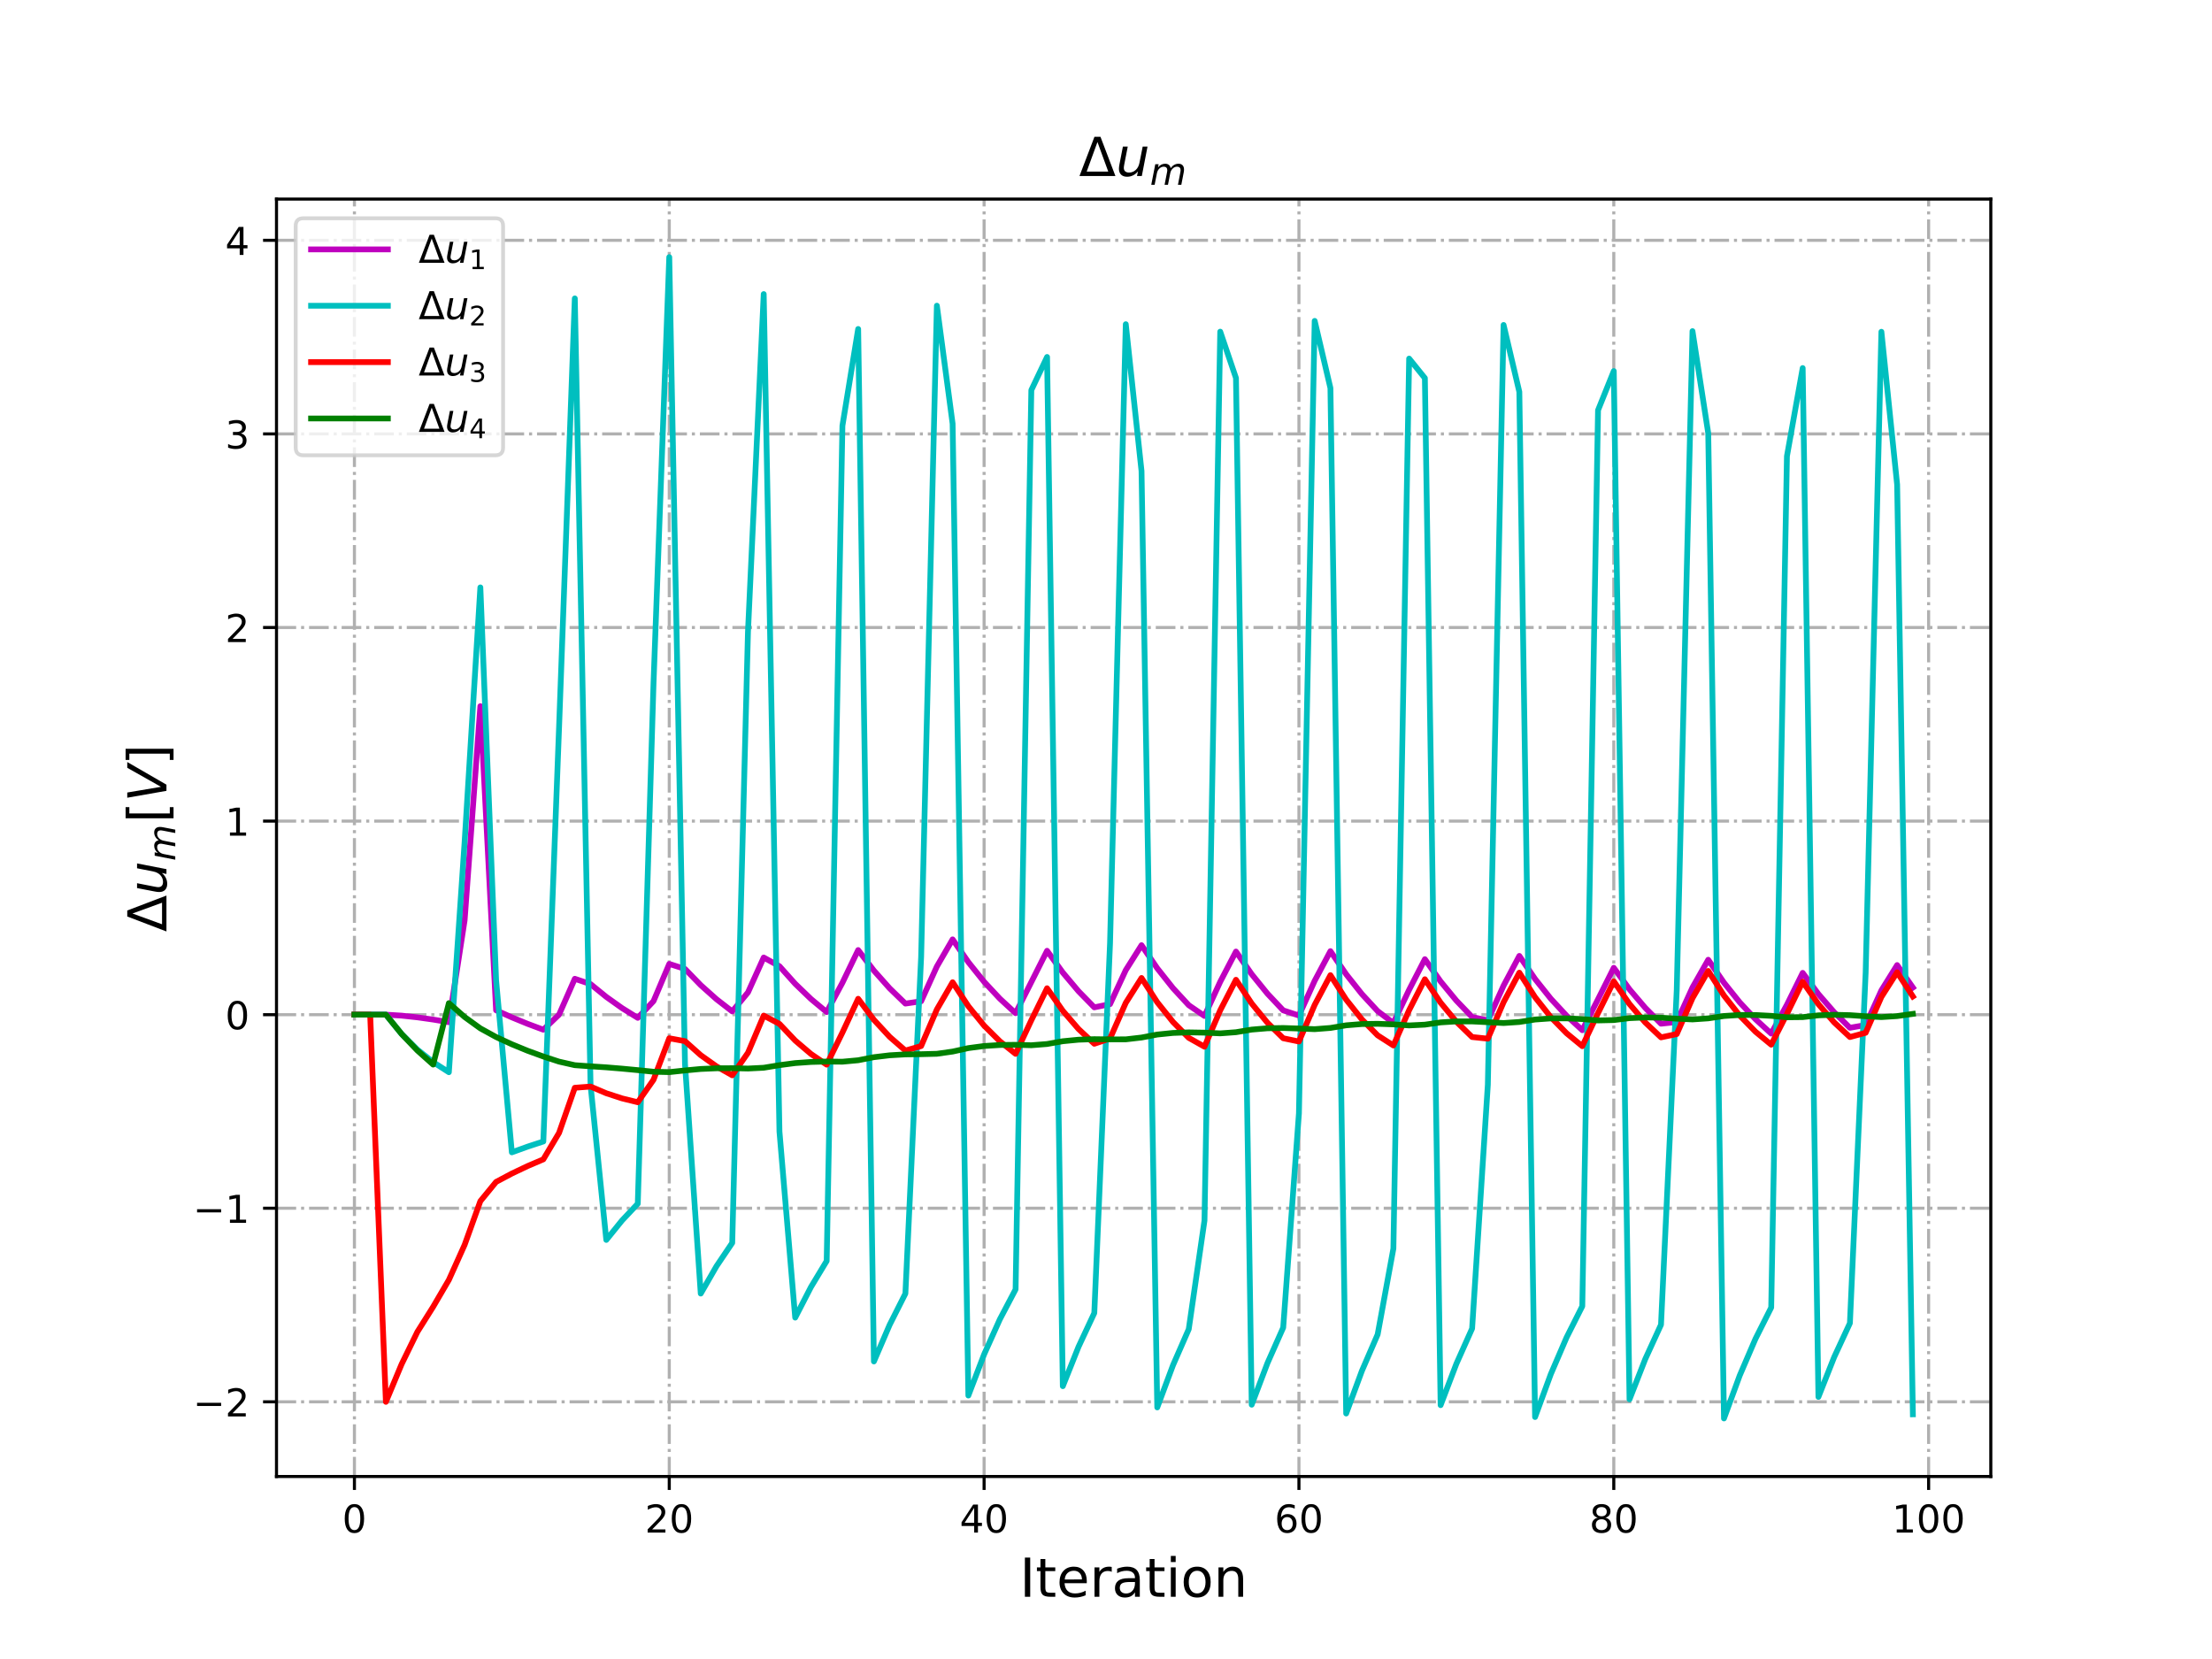<?xml version="1.0" encoding="utf-8" standalone="no"?>
<!DOCTYPE svg PUBLIC "-//W3C//DTD SVG 1.1//EN"
  "http://www.w3.org/Graphics/SVG/1.1/DTD/svg11.dtd">
<!-- Created with matplotlib (http://matplotlib.org/) -->
<svg height="432pt" version="1.1" viewBox="0 0 576 432" width="576pt" xmlns="http://www.w3.org/2000/svg" xmlns:xlink="http://www.w3.org/1999/xlink">
 <defs>
  <style type="text/css">
*{stroke-linecap:butt;stroke-linejoin:round;}
  </style>
 </defs>
 <g id="figure_1">
  <g id="patch_1">
   <path d="M 0 432 
L 576 432 
L 576 0 
L 0 0 
z
" style="fill:#ffffff;"/>
  </g>
  <g id="axes_1">
   <g id="patch_2">
    <path d="M 72 384.48 
L 518.4 384.48 
L 518.4 51.84 
L 72 51.84 
z
" style="fill:#ffffff;"/>
   </g>
   <g id="matplotlib.axis_1">
    <g id="xtick_1">
     <g id="line2d_1">
      <path clip-path="url(#p40dca28355)" d="M 92.291 384.48 
L 92.291 51.84 
" style="fill:none;stroke:#b0b0b0;stroke-dasharray:5.12,1.28,0.8,1.28;stroke-dashoffset:0;stroke-width:0.8;"/>
     </g>
     <g id="line2d_2">
      <defs>
       <path d="M 0 0 
L 0 3.5 
" id="mc93d7a846c" style="stroke:#000000;stroke-width:0.8;"/>
      </defs>
      <g>
       <use style="stroke:#000000;stroke-width:0.8;" x="92.291" xlink:href="#mc93d7a846c" y="384.48"/>
      </g>
     </g>
     <g id="text_1">
      <!-- 0 -->
      <defs>
       <path d="M 31.781 66.406 
Q 24.172 66.406 20.328 58.906 
Q 16.5 51.422 16.5 36.375 
Q 16.5 21.391 20.328 13.891 
Q 24.172 6.391 31.781 6.391 
Q 39.453 6.391 43.281 13.891 
Q 47.125 21.391 47.125 36.375 
Q 47.125 51.422 43.281 58.906 
Q 39.453 66.406 31.781 66.406 
z
M 31.781 74.219 
Q 44.047 74.219 50.516 64.516 
Q 56.984 54.828 56.984 36.375 
Q 56.984 17.969 50.516 8.266 
Q 44.047 -1.422 31.781 -1.422 
Q 19.531 -1.422 13.062 8.266 
Q 6.594 17.969 6.594 36.375 
Q 6.594 54.828 13.062 64.516 
Q 19.531 74.219 31.781 74.219 
z
" id="DejaVuSans-30"/>
      </defs>
      <g transform="translate(89.11 399.078)scale(0.1 -0.1)">
       <use xlink:href="#DejaVuSans-30"/>
      </g>
     </g>
    </g>
    <g id="xtick_2">
     <g id="line2d_3">
      <path clip-path="url(#p40dca28355)" d="M 174.274 384.48 
L 174.274 51.84 
" style="fill:none;stroke:#b0b0b0;stroke-dasharray:5.12,1.28,0.8,1.28;stroke-dashoffset:0;stroke-width:0.8;"/>
     </g>
     <g id="line2d_4">
      <g>
       <use style="stroke:#000000;stroke-width:0.8;" x="174.274" xlink:href="#mc93d7a846c" y="384.48"/>
      </g>
     </g>
     <g id="text_2">
      <!-- 20 -->
      <defs>
       <path d="M 19.188 8.297 
L 53.609 8.297 
L 53.609 0 
L 7.328 0 
L 7.328 8.297 
Q 12.938 14.109 22.625 23.891 
Q 32.328 33.688 34.812 36.531 
Q 39.547 41.844 41.422 45.531 
Q 43.312 49.219 43.312 52.781 
Q 43.312 58.594 39.234 62.25 
Q 35.156 65.922 28.609 65.922 
Q 23.969 65.922 18.812 64.312 
Q 13.672 62.703 7.812 59.422 
L 7.812 69.391 
Q 13.766 71.781 18.938 73 
Q 24.125 74.219 28.422 74.219 
Q 39.75 74.219 46.484 68.547 
Q 53.219 62.891 53.219 53.422 
Q 53.219 48.922 51.531 44.891 
Q 49.859 40.875 45.406 35.406 
Q 44.188 33.984 37.641 27.219 
Q 31.109 20.453 19.188 8.297 
z
" id="DejaVuSans-32"/>
      </defs>
      <g transform="translate(167.912 399.078)scale(0.1 -0.1)">
       <use xlink:href="#DejaVuSans-32"/>
       <use x="63.623" xlink:href="#DejaVuSans-30"/>
      </g>
     </g>
    </g>
    <g id="xtick_3">
     <g id="line2d_5">
      <path clip-path="url(#p40dca28355)" d="M 256.258 384.48 
L 256.258 51.84 
" style="fill:none;stroke:#b0b0b0;stroke-dasharray:5.12,1.28,0.8,1.28;stroke-dashoffset:0;stroke-width:0.8;"/>
     </g>
     <g id="line2d_6">
      <g>
       <use style="stroke:#000000;stroke-width:0.8;" x="256.258" xlink:href="#mc93d7a846c" y="384.48"/>
      </g>
     </g>
     <g id="text_3">
      <!-- 40 -->
      <defs>
       <path d="M 37.797 64.312 
L 12.891 25.391 
L 37.797 25.391 
z
M 35.203 72.906 
L 47.609 72.906 
L 47.609 25.391 
L 58.016 25.391 
L 58.016 17.188 
L 47.609 17.188 
L 47.609 0 
L 37.797 0 
L 37.797 17.188 
L 4.891 17.188 
L 4.891 26.703 
z
" id="DejaVuSans-34"/>
      </defs>
      <g transform="translate(249.895 399.078)scale(0.1 -0.1)">
       <use xlink:href="#DejaVuSans-34"/>
       <use x="63.623" xlink:href="#DejaVuSans-30"/>
      </g>
     </g>
    </g>
    <g id="xtick_4">
     <g id="line2d_7">
      <path clip-path="url(#p40dca28355)" d="M 338.241 384.48 
L 338.241 51.84 
" style="fill:none;stroke:#b0b0b0;stroke-dasharray:5.12,1.28,0.8,1.28;stroke-dashoffset:0;stroke-width:0.8;"/>
     </g>
     <g id="line2d_8">
      <g>
       <use style="stroke:#000000;stroke-width:0.8;" x="338.241" xlink:href="#mc93d7a846c" y="384.48"/>
      </g>
     </g>
     <g id="text_4">
      <!-- 60 -->
      <defs>
       <path d="M 33.016 40.375 
Q 26.375 40.375 22.484 35.828 
Q 18.609 31.297 18.609 23.391 
Q 18.609 15.531 22.484 10.953 
Q 26.375 6.391 33.016 6.391 
Q 39.656 6.391 43.531 10.953 
Q 47.406 15.531 47.406 23.391 
Q 47.406 31.297 43.531 35.828 
Q 39.656 40.375 33.016 40.375 
z
M 52.594 71.297 
L 52.594 62.312 
Q 48.875 64.062 45.094 64.984 
Q 41.312 65.922 37.594 65.922 
Q 27.828 65.922 22.672 59.328 
Q 17.531 52.734 16.797 39.406 
Q 19.672 43.656 24.016 45.922 
Q 28.375 48.188 33.594 48.188 
Q 44.578 48.188 50.953 41.516 
Q 57.328 34.859 57.328 23.391 
Q 57.328 12.156 50.688 5.359 
Q 44.047 -1.422 33.016 -1.422 
Q 20.359 -1.422 13.672 8.266 
Q 6.984 17.969 6.984 36.375 
Q 6.984 53.656 15.188 63.938 
Q 23.391 74.219 37.203 74.219 
Q 40.922 74.219 44.703 73.484 
Q 48.484 72.75 52.594 71.297 
z
" id="DejaVuSans-36"/>
      </defs>
      <g transform="translate(331.879 399.078)scale(0.1 -0.1)">
       <use xlink:href="#DejaVuSans-36"/>
       <use x="63.623" xlink:href="#DejaVuSans-30"/>
      </g>
     </g>
    </g>
    <g id="xtick_5">
     <g id="line2d_9">
      <path clip-path="url(#p40dca28355)" d="M 420.225 384.48 
L 420.225 51.84 
" style="fill:none;stroke:#b0b0b0;stroke-dasharray:5.12,1.28,0.8,1.28;stroke-dashoffset:0;stroke-width:0.8;"/>
     </g>
     <g id="line2d_10">
      <g>
       <use style="stroke:#000000;stroke-width:0.8;" x="420.225" xlink:href="#mc93d7a846c" y="384.48"/>
      </g>
     </g>
     <g id="text_5">
      <!-- 80 -->
      <defs>
       <path d="M 31.781 34.625 
Q 24.75 34.625 20.719 30.859 
Q 16.703 27.094 16.703 20.516 
Q 16.703 13.922 20.719 10.156 
Q 24.75 6.391 31.781 6.391 
Q 38.812 6.391 42.859 10.172 
Q 46.922 13.969 46.922 20.516 
Q 46.922 27.094 42.891 30.859 
Q 38.875 34.625 31.781 34.625 
z
M 21.922 38.812 
Q 15.578 40.375 12.031 44.719 
Q 8.5 49.078 8.5 55.328 
Q 8.5 64.062 14.719 69.141 
Q 20.953 74.219 31.781 74.219 
Q 42.672 74.219 48.875 69.141 
Q 55.078 64.062 55.078 55.328 
Q 55.078 49.078 51.531 44.719 
Q 48 40.375 41.703 38.812 
Q 48.828 37.156 52.797 32.312 
Q 56.781 27.484 56.781 20.516 
Q 56.781 9.906 50.312 4.234 
Q 43.844 -1.422 31.781 -1.422 
Q 19.734 -1.422 13.25 4.234 
Q 6.781 9.906 6.781 20.516 
Q 6.781 27.484 10.781 32.312 
Q 14.797 37.156 21.922 38.812 
z
M 18.312 54.391 
Q 18.312 48.734 21.844 45.562 
Q 25.391 42.391 31.781 42.391 
Q 38.141 42.391 41.719 45.562 
Q 45.312 48.734 45.312 54.391 
Q 45.312 60.062 41.719 63.234 
Q 38.141 66.406 31.781 66.406 
Q 25.391 66.406 21.844 63.234 
Q 18.312 60.062 18.312 54.391 
z
" id="DejaVuSans-38"/>
      </defs>
      <g transform="translate(413.862 399.078)scale(0.1 -0.1)">
       <use xlink:href="#DejaVuSans-38"/>
       <use x="63.623" xlink:href="#DejaVuSans-30"/>
      </g>
     </g>
    </g>
    <g id="xtick_6">
     <g id="line2d_11">
      <path clip-path="url(#p40dca28355)" d="M 502.208 384.48 
L 502.208 51.84 
" style="fill:none;stroke:#b0b0b0;stroke-dasharray:5.12,1.28,0.8,1.28;stroke-dashoffset:0;stroke-width:0.8;"/>
     </g>
     <g id="line2d_12">
      <g>
       <use style="stroke:#000000;stroke-width:0.8;" x="502.208" xlink:href="#mc93d7a846c" y="384.48"/>
      </g>
     </g>
     <g id="text_6">
      <!-- 100 -->
      <defs>
       <path d="M 12.406 8.297 
L 28.516 8.297 
L 28.516 63.922 
L 10.984 60.406 
L 10.984 69.391 
L 28.422 72.906 
L 38.281 72.906 
L 38.281 8.297 
L 54.391 8.297 
L 54.391 0 
L 12.406 0 
z
" id="DejaVuSans-31"/>
      </defs>
      <g transform="translate(492.665 399.078)scale(0.1 -0.1)">
       <use xlink:href="#DejaVuSans-31"/>
       <use x="63.623" xlink:href="#DejaVuSans-30"/>
       <use x="127.246" xlink:href="#DejaVuSans-30"/>
      </g>
     </g>
    </g>
    <g id="text_7">
     <!-- Iteration -->
     <defs>
      <path d="M 9.812 72.906 
L 19.672 72.906 
L 19.672 0 
L 9.812 0 
z
" id="DejaVuSans-49"/>
      <path d="M 18.312 70.219 
L 18.312 54.688 
L 36.812 54.688 
L 36.812 47.703 
L 18.312 47.703 
L 18.312 18.016 
Q 18.312 11.328 20.141 9.422 
Q 21.969 7.516 27.594 7.516 
L 36.812 7.516 
L 36.812 0 
L 27.594 0 
Q 17.188 0 13.234 3.875 
Q 9.281 7.766 9.281 18.016 
L 9.281 47.703 
L 2.688 47.703 
L 2.688 54.688 
L 9.281 54.688 
L 9.281 70.219 
z
" id="DejaVuSans-74"/>
      <path d="M 56.203 29.594 
L 56.203 25.203 
L 14.891 25.203 
Q 15.484 15.922 20.484 11.062 
Q 25.484 6.203 34.422 6.203 
Q 39.594 6.203 44.453 7.469 
Q 49.312 8.734 54.109 11.281 
L 54.109 2.781 
Q 49.266 0.734 44.188 -0.344 
Q 39.109 -1.422 33.891 -1.422 
Q 20.797 -1.422 13.156 6.188 
Q 5.516 13.812 5.516 26.812 
Q 5.516 40.234 12.766 48.109 
Q 20.016 56 32.328 56 
Q 43.359 56 49.781 48.891 
Q 56.203 41.797 56.203 29.594 
z
M 47.219 32.234 
Q 47.125 39.594 43.094 43.984 
Q 39.062 48.391 32.422 48.391 
Q 24.906 48.391 20.391 44.141 
Q 15.875 39.891 15.188 32.172 
z
" id="DejaVuSans-65"/>
      <path d="M 41.109 46.297 
Q 39.594 47.172 37.812 47.578 
Q 36.031 48 33.891 48 
Q 26.266 48 22.188 43.047 
Q 18.109 38.094 18.109 28.812 
L 18.109 0 
L 9.078 0 
L 9.078 54.688 
L 18.109 54.688 
L 18.109 46.188 
Q 20.953 51.172 25.484 53.578 
Q 30.031 56 36.531 56 
Q 37.453 56 38.578 55.875 
Q 39.703 55.766 41.062 55.516 
z
" id="DejaVuSans-72"/>
      <path d="M 34.281 27.484 
Q 23.391 27.484 19.188 25 
Q 14.984 22.516 14.984 16.5 
Q 14.984 11.719 18.141 8.906 
Q 21.297 6.109 26.703 6.109 
Q 34.188 6.109 38.703 11.406 
Q 43.219 16.703 43.219 25.484 
L 43.219 27.484 
z
M 52.203 31.203 
L 52.203 0 
L 43.219 0 
L 43.219 8.297 
Q 40.141 3.328 35.547 0.953 
Q 30.953 -1.422 24.312 -1.422 
Q 15.922 -1.422 10.953 3.297 
Q 6 8.016 6 15.922 
Q 6 25.141 12.172 29.828 
Q 18.359 34.516 30.609 34.516 
L 43.219 34.516 
L 43.219 35.406 
Q 43.219 41.609 39.141 45 
Q 35.062 48.391 27.688 48.391 
Q 23 48.391 18.547 47.266 
Q 14.109 46.141 10.016 43.891 
L 10.016 52.203 
Q 14.938 54.109 19.578 55.047 
Q 24.219 56 28.609 56 
Q 40.484 56 46.344 49.844 
Q 52.203 43.703 52.203 31.203 
z
" id="DejaVuSans-61"/>
      <path d="M 9.422 54.688 
L 18.406 54.688 
L 18.406 0 
L 9.422 0 
z
M 9.422 75.984 
L 18.406 75.984 
L 18.406 64.594 
L 9.422 64.594 
z
" id="DejaVuSans-69"/>
      <path d="M 30.609 48.391 
Q 23.391 48.391 19.188 42.75 
Q 14.984 37.109 14.984 27.297 
Q 14.984 17.484 19.156 11.844 
Q 23.344 6.203 30.609 6.203 
Q 37.797 6.203 41.984 11.859 
Q 46.188 17.531 46.188 27.297 
Q 46.188 37.016 41.984 42.703 
Q 37.797 48.391 30.609 48.391 
z
M 30.609 56 
Q 42.328 56 49.016 48.375 
Q 55.719 40.766 55.719 27.297 
Q 55.719 13.875 49.016 6.219 
Q 42.328 -1.422 30.609 -1.422 
Q 18.844 -1.422 12.172 6.219 
Q 5.516 13.875 5.516 27.297 
Q 5.516 40.766 12.172 48.375 
Q 18.844 56 30.609 56 
z
" id="DejaVuSans-6f"/>
      <path d="M 54.891 33.016 
L 54.891 0 
L 45.906 0 
L 45.906 32.719 
Q 45.906 40.484 42.875 44.328 
Q 39.844 48.188 33.797 48.188 
Q 26.516 48.188 22.312 43.547 
Q 18.109 38.922 18.109 30.906 
L 18.109 0 
L 9.078 0 
L 9.078 54.688 
L 18.109 54.688 
L 18.109 46.188 
Q 21.344 51.125 25.703 53.562 
Q 30.078 56 35.797 56 
Q 45.219 56 50.047 50.172 
Q 54.891 44.344 54.891 33.016 
z
" id="DejaVuSans-6e"/>
     </defs>
     <g transform="translate(265.508 415.796)scale(0.14 -0.14)">
      <use xlink:href="#DejaVuSans-49"/>
      <use x="29.492" xlink:href="#DejaVuSans-74"/>
      <use x="68.701" xlink:href="#DejaVuSans-65"/>
      <use x="130.225" xlink:href="#DejaVuSans-72"/>
      <use x="171.338" xlink:href="#DejaVuSans-61"/>
      <use x="232.617" xlink:href="#DejaVuSans-74"/>
      <use x="271.826" xlink:href="#DejaVuSans-69"/>
      <use x="299.609" xlink:href="#DejaVuSans-6f"/>
      <use x="360.791" xlink:href="#DejaVuSans-6e"/>
     </g>
    </g>
   </g>
   <g id="matplotlib.axis_2">
    <g id="ytick_1">
     <g id="line2d_13">
      <path clip-path="url(#p40dca28355)" d="M 72 365.035 
L 518.4 365.035 
" style="fill:none;stroke:#b0b0b0;stroke-dasharray:5.12,1.28,0.8,1.28;stroke-dashoffset:0;stroke-width:0.8;"/>
     </g>
     <g id="line2d_14">
      <defs>
       <path d="M 0 0 
L -3.5 0 
" id="m9383f6e8d1" style="stroke:#000000;stroke-width:0.8;"/>
      </defs>
      <g>
       <use style="stroke:#000000;stroke-width:0.8;" x="72" xlink:href="#m9383f6e8d1" y="365.035"/>
      </g>
     </g>
     <g id="text_8">
      <!-- −2 -->
      <defs>
       <path d="M 10.594 35.5 
L 73.188 35.5 
L 73.188 27.203 
L 10.594 27.203 
z
" id="DejaVuSans-2212"/>
      </defs>
      <g transform="translate(50.258 368.834)scale(0.1 -0.1)">
       <use xlink:href="#DejaVuSans-2212"/>
       <use x="83.789" xlink:href="#DejaVuSans-32"/>
      </g>
     </g>
    </g>
    <g id="ytick_2">
     <g id="line2d_15">
      <path clip-path="url(#p40dca28355)" d="M 72 314.626 
L 518.4 314.626 
" style="fill:none;stroke:#b0b0b0;stroke-dasharray:5.12,1.28,0.8,1.28;stroke-dashoffset:0;stroke-width:0.8;"/>
     </g>
     <g id="line2d_16">
      <g>
       <use style="stroke:#000000;stroke-width:0.8;" x="72" xlink:href="#m9383f6e8d1" y="314.626"/>
      </g>
     </g>
     <g id="text_9">
      <!-- −1 -->
      <g transform="translate(50.258 318.425)scale(0.1 -0.1)">
       <use xlink:href="#DejaVuSans-2212"/>
       <use x="83.789" xlink:href="#DejaVuSans-31"/>
      </g>
     </g>
    </g>
    <g id="ytick_3">
     <g id="line2d_17">
      <path clip-path="url(#p40dca28355)" d="M 72 264.216 
L 518.4 264.216 
" style="fill:none;stroke:#b0b0b0;stroke-dasharray:5.12,1.28,0.8,1.28;stroke-dashoffset:0;stroke-width:0.8;"/>
     </g>
     <g id="line2d_18">
      <g>
       <use style="stroke:#000000;stroke-width:0.8;" x="72" xlink:href="#m9383f6e8d1" y="264.216"/>
      </g>
     </g>
     <g id="text_10">
      <!-- 0 -->
      <g transform="translate(58.638 268.016)scale(0.1 -0.1)">
       <use xlink:href="#DejaVuSans-30"/>
      </g>
     </g>
    </g>
    <g id="ytick_4">
     <g id="line2d_19">
      <path clip-path="url(#p40dca28355)" d="M 72 213.807 
L 518.4 213.807 
" style="fill:none;stroke:#b0b0b0;stroke-dasharray:5.12,1.28,0.8,1.28;stroke-dashoffset:0;stroke-width:0.8;"/>
     </g>
     <g id="line2d_20">
      <g>
       <use style="stroke:#000000;stroke-width:0.8;" x="72" xlink:href="#m9383f6e8d1" y="213.807"/>
      </g>
     </g>
     <g id="text_11">
      <!-- 1 -->
      <g transform="translate(58.638 217.606)scale(0.1 -0.1)">
       <use xlink:href="#DejaVuSans-31"/>
      </g>
     </g>
    </g>
    <g id="ytick_5">
     <g id="line2d_21">
      <path clip-path="url(#p40dca28355)" d="M 72 163.398 
L 518.4 163.398 
" style="fill:none;stroke:#b0b0b0;stroke-dasharray:5.12,1.28,0.8,1.28;stroke-dashoffset:0;stroke-width:0.8;"/>
     </g>
     <g id="line2d_22">
      <g>
       <use style="stroke:#000000;stroke-width:0.8;" x="72" xlink:href="#m9383f6e8d1" y="163.398"/>
      </g>
     </g>
     <g id="text_12">
      <!-- 2 -->
      <g transform="translate(58.638 167.197)scale(0.1 -0.1)">
       <use xlink:href="#DejaVuSans-32"/>
      </g>
     </g>
    </g>
    <g id="ytick_6">
     <g id="line2d_23">
      <path clip-path="url(#p40dca28355)" d="M 72 112.989 
L 518.4 112.989 
" style="fill:none;stroke:#b0b0b0;stroke-dasharray:5.12,1.28,0.8,1.28;stroke-dashoffset:0;stroke-width:0.8;"/>
     </g>
     <g id="line2d_24">
      <g>
       <use style="stroke:#000000;stroke-width:0.8;" x="72" xlink:href="#m9383f6e8d1" y="112.989"/>
      </g>
     </g>
     <g id="text_13">
      <!-- 3 -->
      <defs>
       <path d="M 40.578 39.312 
Q 47.656 37.797 51.625 33 
Q 55.609 28.219 55.609 21.188 
Q 55.609 10.406 48.188 4.484 
Q 40.766 -1.422 27.094 -1.422 
Q 22.516 -1.422 17.656 -0.516 
Q 12.797 0.391 7.625 2.203 
L 7.625 11.719 
Q 11.719 9.328 16.594 8.109 
Q 21.484 6.891 26.812 6.891 
Q 36.078 6.891 40.938 10.547 
Q 45.797 14.203 45.797 21.188 
Q 45.797 27.641 41.281 31.266 
Q 36.766 34.906 28.719 34.906 
L 20.219 34.906 
L 20.219 43.016 
L 29.109 43.016 
Q 36.375 43.016 40.234 45.922 
Q 44.094 48.828 44.094 54.297 
Q 44.094 59.906 40.109 62.906 
Q 36.141 65.922 28.719 65.922 
Q 24.656 65.922 20.016 65.031 
Q 15.375 64.156 9.812 62.312 
L 9.812 71.094 
Q 15.438 72.656 20.344 73.438 
Q 25.25 74.219 29.594 74.219 
Q 40.828 74.219 47.359 69.109 
Q 53.906 64.016 53.906 55.328 
Q 53.906 49.266 50.438 45.094 
Q 46.969 40.922 40.578 39.312 
z
" id="DejaVuSans-33"/>
      </defs>
      <g transform="translate(58.638 116.788)scale(0.1 -0.1)">
       <use xlink:href="#DejaVuSans-33"/>
      </g>
     </g>
    </g>
    <g id="ytick_7">
     <g id="line2d_25">
      <path clip-path="url(#p40dca28355)" d="M 72 62.579 
L 518.4 62.579 
" style="fill:none;stroke:#b0b0b0;stroke-dasharray:5.12,1.28,0.8,1.28;stroke-dashoffset:0;stroke-width:0.8;"/>
     </g>
     <g id="line2d_26">
      <g>
       <use style="stroke:#000000;stroke-width:0.8;" x="72" xlink:href="#m9383f6e8d1" y="62.579"/>
      </g>
     </g>
     <g id="text_14">
      <!-- 4 -->
      <g transform="translate(58.638 66.379)scale(0.1 -0.1)">
       <use xlink:href="#DejaVuSans-34"/>
      </g>
     </g>
    </g>
    <g id="text_15">
     <!-- $\Delta u_{m}[V]$ -->
     <defs>
      <path d="M 34.188 63.188 
L 14.156 8.203 
L 54.25 8.203 
z
M 0.781 0 
L 28.609 72.906 
L 39.797 72.906 
L 67.578 0 
z
" id="DejaVuSans-394"/>
      <path d="M 6.688 21.688 
L 13.094 54.688 
L 22.125 54.688 
L 15.719 22.016 
Q 15.234 19.625 15.016 17.922 
Q 14.797 16.219 14.797 15.094 
Q 14.797 10.938 17.328 8.656 
Q 19.875 6.391 24.516 6.391 
Q 31.734 6.391 37 11.266 
Q 42.281 16.156 43.891 24.422 
L 49.906 54.688 
L 58.891 54.688 
L 48.297 0 
L 39.312 0 
L 41.109 8.594 
Q 37.312 3.812 32.062 1.188 
Q 26.812 -1.422 20.906 -1.422 
Q 13.719 -1.422 9.719 2.516 
Q 5.719 6.453 5.719 13.484 
Q 5.719 14.938 5.953 17.141 
Q 6.203 19.344 6.688 21.688 
z
" id="DejaVuSans-Oblique-75"/>
      <path d="M 89.797 33.016 
L 83.406 0 
L 74.422 0 
L 80.719 32.719 
Q 81.109 34.812 81.297 36.328 
Q 81.5 37.844 81.5 38.922 
Q 81.5 43.312 79.047 45.75 
Q 76.609 48.188 72.219 48.188 
Q 65.672 48.188 60.547 43.281 
Q 55.422 38.375 53.906 30.516 
L 47.906 0 
L 38.922 0 
L 45.312 32.719 
Q 45.703 34.516 45.891 36.047 
Q 46.094 37.594 46.094 38.812 
Q 46.094 43.266 43.656 45.719 
Q 41.219 48.188 36.922 48.188 
Q 30.281 48.188 25.141 43.281 
Q 20.016 38.375 18.5 30.516 
L 12.5 0 
L 3.516 0 
L 14.203 54.688 
L 23.188 54.688 
L 21.484 46.188 
Q 25.141 50.984 30.047 53.484 
Q 34.969 56 40.578 56 
Q 46.531 56 50.359 52.875 
Q 54.203 49.75 54.984 44.188 
Q 59.078 49.953 64.469 52.969 
Q 69.875 56 75.875 56 
Q 82.906 56 86.734 51.953 
Q 90.578 47.906 90.578 40.484 
Q 90.578 38.875 90.375 36.938 
Q 90.188 35.016 89.797 33.016 
z
" id="DejaVuSans-Oblique-6d"/>
      <path d="M 8.594 75.984 
L 29.297 75.984 
L 29.297 69 
L 17.578 69 
L 17.578 -6.203 
L 29.297 -6.203 
L 29.297 -13.188 
L 8.594 -13.188 
z
" id="DejaVuSans-5b"/>
      <path d="M 20.609 0 
L 7.812 72.906 
L 17.484 72.906 
L 28.078 10.203 
L 63.484 72.906 
L 74.219 72.906 
L 32.078 0 
z
" id="DejaVuSans-Oblique-56"/>
      <path d="M 30.422 75.984 
L 30.422 -13.188 
L 9.719 -13.188 
L 9.719 -6.203 
L 21.391 -6.203 
L 21.391 69 
L 9.719 69 
L 9.719 75.984 
z
" id="DejaVuSans-5d"/>
     </defs>
     <g transform="translate(43.346 242.66)rotate(-90)scale(0.14 -0.14)">
      <use transform="translate(0 0.016)" xlink:href="#DejaVuSans-394"/>
      <use transform="translate(68.408 0.016)" xlink:href="#DejaVuSans-Oblique-75"/>
      <use transform="translate(131.787 -16.391)scale(0.7)" xlink:href="#DejaVuSans-Oblique-6d"/>
      <use transform="translate(202.71 0.016)" xlink:href="#DejaVuSans-5b"/>
      <use transform="translate(241.724 0.016)" xlink:href="#DejaVuSans-Oblique-56"/>
      <use transform="translate(310.132 0.016)" xlink:href="#DejaVuSans-5d"/>
     </g>
    </g>
   </g>
   <g id="line2d_27">
    <path clip-path="url(#p40dca28355)" d="M 92.291 264.216 
L 96.39 264.216 
L 100.489 264.216 
L 104.588 264.468 
L 108.688 264.912 
L 112.787 265.492 
L 116.886 266.177 
L 120.985 239.632 
L 125.084 183.884 
L 129.183 263.072 
L 133.283 264.917 
L 137.382 266.601 
L 141.481 268.133 
L 145.58 264.196 
L 149.679 254.871 
L 153.779 256.257 
L 157.878 259.589 
L 161.977 262.502 
L 166.076 265.048 
L 170.175 260.693 
L 174.274 251.004 
L 178.374 252.31 
L 182.473 256.534 
L 186.572 260.194 
L 190.671 263.37 
L 194.77 258.424 
L 198.869 249.336 
L 202.969 251.599 
L 207.068 256.176 
L 211.167 260.123 
L 215.266 263.536 
L 219.365 255.904 
L 223.464 247.39 
L 227.564 252.748 
L 231.663 257.356 
L 235.762 261.333 
L 239.861 260.728 
L 243.96 251.67 
L 248.06 244.607 
L 252.159 250.545 
L 256.258 255.652 
L 260.357 260.048 
L 264.456 263.833 
L 268.555 255.722 
L 272.655 247.581 
L 276.754 253.252 
L 280.853 258.122 
L 284.952 262.311 
L 289.051 261.474 
L 293.15 252.622 
L 297.25 246.125 
L 301.349 252.143 
L 305.448 257.31 
L 309.547 261.751 
L 313.646 264.554 
L 317.745 255.647 
L 321.845 247.783 
L 325.944 253.686 
L 330.043 258.747 
L 334.142 263.097 
L 338.241 264.438 
L 342.34 255.39 
L 346.44 247.677 
L 350.539 253.696 
L 354.638 258.858 
L 358.737 263.289 
L 362.836 266.384 
L 366.936 257.734 
L 371.035 249.769 
L 375.134 255.576 
L 379.233 260.552 
L 383.332 264.821 
L 387.431 265.703 
L 391.531 256.65 
L 395.63 248.917 
L 399.729 254.921 
L 403.828 260.068 
L 407.927 264.479 
L 412.026 268.259 
L 416.126 260.189 
L 420.225 252.012 
L 424.324 257.628 
L 428.423 262.442 
L 432.522 266.571 
L 436.621 266.132 
L 440.721 257.134 
L 444.82 249.92 
L 448.919 255.889 
L 453.018 261.005 
L 457.117 265.386 
L 461.217 269.141 
L 465.316 261.625 
L 469.415 253.333 
L 473.514 258.858 
L 477.613 263.581 
L 481.712 267.629 
L 485.812 266.913 
L 489.911 257.89 
L 494.01 251.302 
L 498.109 257.154 
" style="fill:none;stroke:#bf00bf;stroke-linecap:square;stroke-width:1.5;"/>
   </g>
   <g id="line2d_28">
    <path clip-path="url(#p40dca28355)" d="M 92.291 264.216 
L 96.39 264.216 
L 100.489 264.216 
L 104.588 269.257 
L 108.688 273.315 
L 112.787 276.572 
L 116.886 279.203 
L 120.985 219.261 
L 125.084 152.958 
L 129.183 255.289 
L 133.283 300.067 
L 137.382 298.585 
L 141.481 297.239 
L 145.58 189.379 
L 149.679 77.707 
L 153.779 282.611 
L 157.878 322.873 
L 161.977 317.801 
L 166.076 313.446 
L 170.175 177.946 
L 174.274 66.96 
L 178.374 277.086 
L 182.473 336.841 
L 186.572 329.718 
L 190.671 323.644 
L 194.77 164.532 
L 198.869 76.578 
L 202.969 294.648 
L 207.068 343.102 
L 211.167 335.147 
L 215.266 328.357 
L 219.365 110.866 
L 223.464 85.667 
L 227.564 354.52 
L 231.663 344.982 
L 235.762 336.851 
L 239.861 249.235 
L 243.96 79.598 
L 248.06 110.347 
L 252.159 363.397 
L 256.258 352.685 
L 260.357 343.55 
L 264.456 335.757 
L 268.555 101.586 
L 272.655 92.956 
L 276.754 360.957 
L 280.853 350.683 
L 284.952 341.917 
L 289.051 245.605 
L 293.15 84.422 
L 297.25 122.662 
L 301.349 366.487 
L 305.448 355.492 
L 309.547 346.116 
L 313.646 317.806 
L 317.745 86.363 
L 321.845 98.436 
L 325.944 365.781 
L 330.043 354.953 
L 334.142 345.713 
L 338.241 289.905 
L 342.34 83.56 
L 346.44 101.057 
L 350.539 368.075 
L 354.638 356.969 
L 358.737 347.487 
L 362.836 325.121 
L 366.936 93.374 
L 371.035 98.456 
L 375.134 365.897 
L 379.233 355.14 
L 383.332 345.955 
L 387.431 282.46 
L 391.531 84.618 
L 395.63 102.04 
L 399.729 368.992 
L 403.828 357.821 
L 407.927 348.284 
L 412.026 340.133 
L 416.126 106.819 
L 420.225 96.626 
L 424.324 364.385 
L 428.423 353.899 
L 432.522 344.947 
L 436.621 257.819 
L 440.721 86.226 
L 444.82 112.802 
L 448.919 369.36 
L 453.018 358.184 
L 457.117 348.637 
L 461.217 340.476 
L 465.316 118.786 
L 469.415 95.844 
L 473.514 363.754 
L 477.613 353.395 
L 481.712 344.549 
L 485.812 253.298 
L 489.911 86.393 
L 494.01 126.191 
L 498.109 368.281 
" style="fill:none;stroke:#00bfbf;stroke-linecap:square;stroke-width:1.5;"/>
   </g>
   <g id="line2d_29">
    <path clip-path="url(#p40dca28355)" d="M 92.291 264.216 
L 96.39 264.216 
L 100.489 365.035 
L 104.588 355.205 
L 108.688 346.812 
L 112.787 340.289 
L 116.886 333.282 
L 120.985 324.158 
L 125.084 312.776 
L 129.183 307.765 
L 133.283 305.587 
L 137.382 303.641 
L 141.481 301.892 
L 145.58 294.996 
L 149.679 283.251 
L 153.779 282.938 
L 157.878 284.683 
L 161.977 286.018 
L 166.076 287.022 
L 170.175 281.174 
L 174.274 270.361 
L 178.374 271.117 
L 182.473 274.767 
L 186.572 277.681 
L 190.671 280.005 
L 194.77 274.142 
L 198.869 264.458 
L 202.969 266.616 
L 207.068 270.951 
L 211.167 274.439 
L 215.266 277.232 
L 219.365 268.874 
L 223.464 260.078 
L 227.564 265.557 
L 231.663 269.993 
L 235.762 273.562 
L 239.861 272.393 
L 243.96 262.855 
L 248.06 255.778 
L 252.159 262.019 
L 256.258 267.07 
L 260.357 271.143 
L 264.456 274.419 
L 268.555 265.668 
L 272.655 257.341 
L 276.754 263.213 
L 280.853 267.962 
L 284.952 271.793 
L 289.051 270.427 
L 293.15 261.136 
L 297.25 254.664 
L 301.349 260.99 
L 305.448 266.117 
L 309.547 270.25 
L 313.646 272.559 
L 317.745 263.077 
L 321.845 255.133 
L 325.944 261.313 
L 330.043 266.318 
L 334.142 270.356 
L 338.241 271.208 
L 342.34 261.661 
L 346.44 253.933 
L 350.539 260.295 
L 354.638 265.446 
L 358.737 269.605 
L 362.836 272.237 
L 366.936 263.032 
L 371.035 254.992 
L 375.134 261.101 
L 379.233 266.046 
L 383.332 270.039 
L 387.431 270.467 
L 391.531 260.97 
L 395.63 253.283 
L 399.729 259.675 
L 403.828 264.862 
L 407.927 269.046 
L 412.026 272.418 
L 416.126 263.803 
L 420.225 255.536 
L 424.324 261.454 
L 428.423 266.253 
L 432.522 270.124 
L 436.621 269.267 
L 440.721 259.922 
L 444.82 252.829 
L 448.919 259.241 
L 453.018 264.443 
L 457.117 268.647 
L 461.217 272.03 
L 465.316 264.015 
L 469.415 255.647 
L 473.514 261.489 
L 477.613 266.223 
L 481.712 270.044 
L 485.812 268.935 
L 489.911 259.604 
L 494.01 253.182 
L 498.109 259.478 
" style="fill:none;stroke:#ff0000;stroke-linecap:square;stroke-width:1.5;"/>
   </g>
   <g id="line2d_30">
    <path clip-path="url(#p40dca28355)" d="M 92.291 264.216 
L 96.39 264.216 
L 100.489 264.216 
L 104.588 269.257 
L 108.688 273.552 
L 112.787 277.217 
L 116.886 261.217 
L 120.985 264.821 
L 125.084 267.785 
L 129.183 270.034 
L 133.283 271.924 
L 137.382 273.608 
L 141.481 275.105 
L 145.58 276.446 
L 149.679 277.373 
L 153.779 277.666 
L 157.878 277.933 
L 161.977 278.271 
L 166.076 278.659 
L 170.175 279.077 
L 174.274 279.178 
L 178.374 278.739 
L 182.473 278.356 
L 186.572 278.18 
L 190.671 278.155 
L 194.77 278.245 
L 198.869 278.039 
L 202.969 277.363 
L 207.068 276.824 
L 211.167 276.531 
L 215.266 276.426 
L 219.365 276.466 
L 223.464 276.088 
L 227.564 275.286 
L 231.663 274.797 
L 235.762 274.56 
L 239.861 274.51 
L 243.96 274.404 
L 248.06 273.824 
L 252.159 272.922 
L 256.258 272.378 
L 260.357 272.116 
L 264.456 272.065 
L 268.555 272.181 
L 272.655 271.858 
L 276.754 271.133 
L 280.853 270.734 
L 284.952 270.598 
L 289.051 270.654 
L 293.15 270.644 
L 297.25 270.17 
L 301.349 269.393 
L 305.448 268.975 
L 309.547 268.829 
L 313.646 268.899 
L 317.745 269.086 
L 321.845 268.783 
L 325.944 268.103 
L 330.043 267.76 
L 334.142 267.69 
L 338.241 267.826 
L 342.34 267.992 
L 346.44 267.674 
L 350.539 266.989 
L 354.638 266.656 
L 358.737 266.596 
L 362.836 266.742 
L 366.936 267.019 
L 371.035 266.818 
L 375.134 266.228 
L 379.233 265.971 
L 383.332 265.976 
L 387.431 266.177 
L 391.531 266.394 
L 395.63 266.122 
L 399.729 265.482 
L 403.828 265.189 
L 407.927 265.174 
L 412.026 265.366 
L 416.126 265.719 
L 420.225 265.623 
L 424.324 265.119 
L 428.423 264.937 
L 432.522 265.003 
L 436.621 265.26 
L 440.721 265.456 
L 444.82 265.179 
L 448.919 264.564 
L 453.018 264.297 
L 457.117 264.307 
L 461.217 264.524 
L 465.316 264.897 
L 469.415 264.852 
L 473.514 264.393 
L 477.613 264.247 
L 481.712 264.347 
L 485.812 264.63 
L 489.911 264.847 
L 494.01 264.584 
L 498.109 264.015 
" style="fill:none;stroke:#008000;stroke-linecap:square;stroke-width:1.5;"/>
   </g>
   <g id="patch_3">
    <path d="M 72 384.48 
L 72 51.84 
" style="fill:none;stroke:#000000;stroke-linecap:square;stroke-linejoin:miter;stroke-width:0.8;"/>
   </g>
   <g id="patch_4">
    <path d="M 518.4 384.48 
L 518.4 51.84 
" style="fill:none;stroke:#000000;stroke-linecap:square;stroke-linejoin:miter;stroke-width:0.8;"/>
   </g>
   <g id="patch_5">
    <path d="M 72 384.48 
L 518.4 384.48 
" style="fill:none;stroke:#000000;stroke-linecap:square;stroke-linejoin:miter;stroke-width:0.8;"/>
   </g>
   <g id="patch_6">
    <path d="M 72 51.84 
L 518.4 51.84 
" style="fill:none;stroke:#000000;stroke-linecap:square;stroke-linejoin:miter;stroke-width:0.8;"/>
   </g>
   <g id="text_16">
    <!-- $\Delta u_{m}$ -->
    <g transform="translate(280.99 45.84)scale(0.14 -0.14)">
     <use transform="translate(0 0.094)" xlink:href="#DejaVuSans-394"/>
     <use transform="translate(68.408 0.094)" xlink:href="#DejaVuSans-Oblique-75"/>
     <use transform="translate(131.787 -16.312)scale(0.7)" xlink:href="#DejaVuSans-Oblique-6d"/>
    </g>
   </g>
   <g id="legend_1">
    <g id="patch_7">
     <path d="M 79 118.552 
L 129 118.552 
Q 131 118.552 131 116.552 
L 131 58.84 
Q 131 56.84 129 56.84 
L 79 56.84 
Q 77 56.84 77 58.84 
L 77 116.552 
Q 77 118.552 79 118.552 
z
" style="fill:#ffffff;opacity:0.8;stroke:#cccccc;stroke-linejoin:miter;"/>
    </g>
    <g id="line2d_31">
     <path d="M 81 64.938 
L 101 64.938 
" style="fill:none;stroke:#bf00bf;stroke-linecap:square;stroke-width:1.5;"/>
    </g>
    <g id="line2d_32"/>
    <g id="text_17">
     <!-- $\Delta u_{1}$ -->
     <g transform="translate(109 68.438)scale(0.1 -0.1)">
      <use transform="translate(0 0.094)" xlink:href="#DejaVuSans-394"/>
      <use transform="translate(68.408 0.094)" xlink:href="#DejaVuSans-Oblique-75"/>
      <use transform="translate(131.787 -16.312)scale(0.7)" xlink:href="#DejaVuSans-31"/>
     </g>
    </g>
    <g id="line2d_33">
     <path d="M 81 79.617 
L 101 79.617 
" style="fill:none;stroke:#00bfbf;stroke-linecap:square;stroke-width:1.5;"/>
    </g>
    <g id="line2d_34"/>
    <g id="text_18">
     <!-- $\Delta u_{2}$ -->
     <g transform="translate(109 83.117)scale(0.1 -0.1)">
      <use transform="translate(0 0.094)" xlink:href="#DejaVuSans-394"/>
      <use transform="translate(68.408 0.094)" xlink:href="#DejaVuSans-Oblique-75"/>
      <use transform="translate(131.787 -16.312)scale(0.7)" xlink:href="#DejaVuSans-32"/>
     </g>
    </g>
    <g id="line2d_35">
     <path d="M 81 94.295 
L 101 94.295 
" style="fill:none;stroke:#ff0000;stroke-linecap:square;stroke-width:1.5;"/>
    </g>
    <g id="line2d_36"/>
    <g id="text_19">
     <!-- $\Delta u_{3}$ -->
     <g transform="translate(109 97.795)scale(0.1 -0.1)">
      <use transform="translate(0 0.094)" xlink:href="#DejaVuSans-394"/>
      <use transform="translate(68.408 0.094)" xlink:href="#DejaVuSans-Oblique-75"/>
      <use transform="translate(131.787 -16.312)scale(0.7)" xlink:href="#DejaVuSans-33"/>
     </g>
    </g>
    <g id="line2d_37">
     <path d="M 81 108.973 
L 101 108.973 
" style="fill:none;stroke:#008000;stroke-linecap:square;stroke-width:1.5;"/>
    </g>
    <g id="line2d_38"/>
    <g id="text_20">
     <!-- $\Delta u_{4}$ -->
     <g transform="translate(109 112.473)scale(0.1 -0.1)">
      <use transform="translate(0 0.094)" xlink:href="#DejaVuSans-394"/>
      <use transform="translate(68.408 0.094)" xlink:href="#DejaVuSans-Oblique-75"/>
      <use transform="translate(131.787 -16.312)scale(0.7)" xlink:href="#DejaVuSans-34"/>
     </g>
    </g>
   </g>
  </g>
 </g>
 <defs>
  <clipPath id="p40dca28355">
   <rect height="332.64" width="446.4" x="72" y="51.84"/>
  </clipPath>
 </defs>
</svg>
